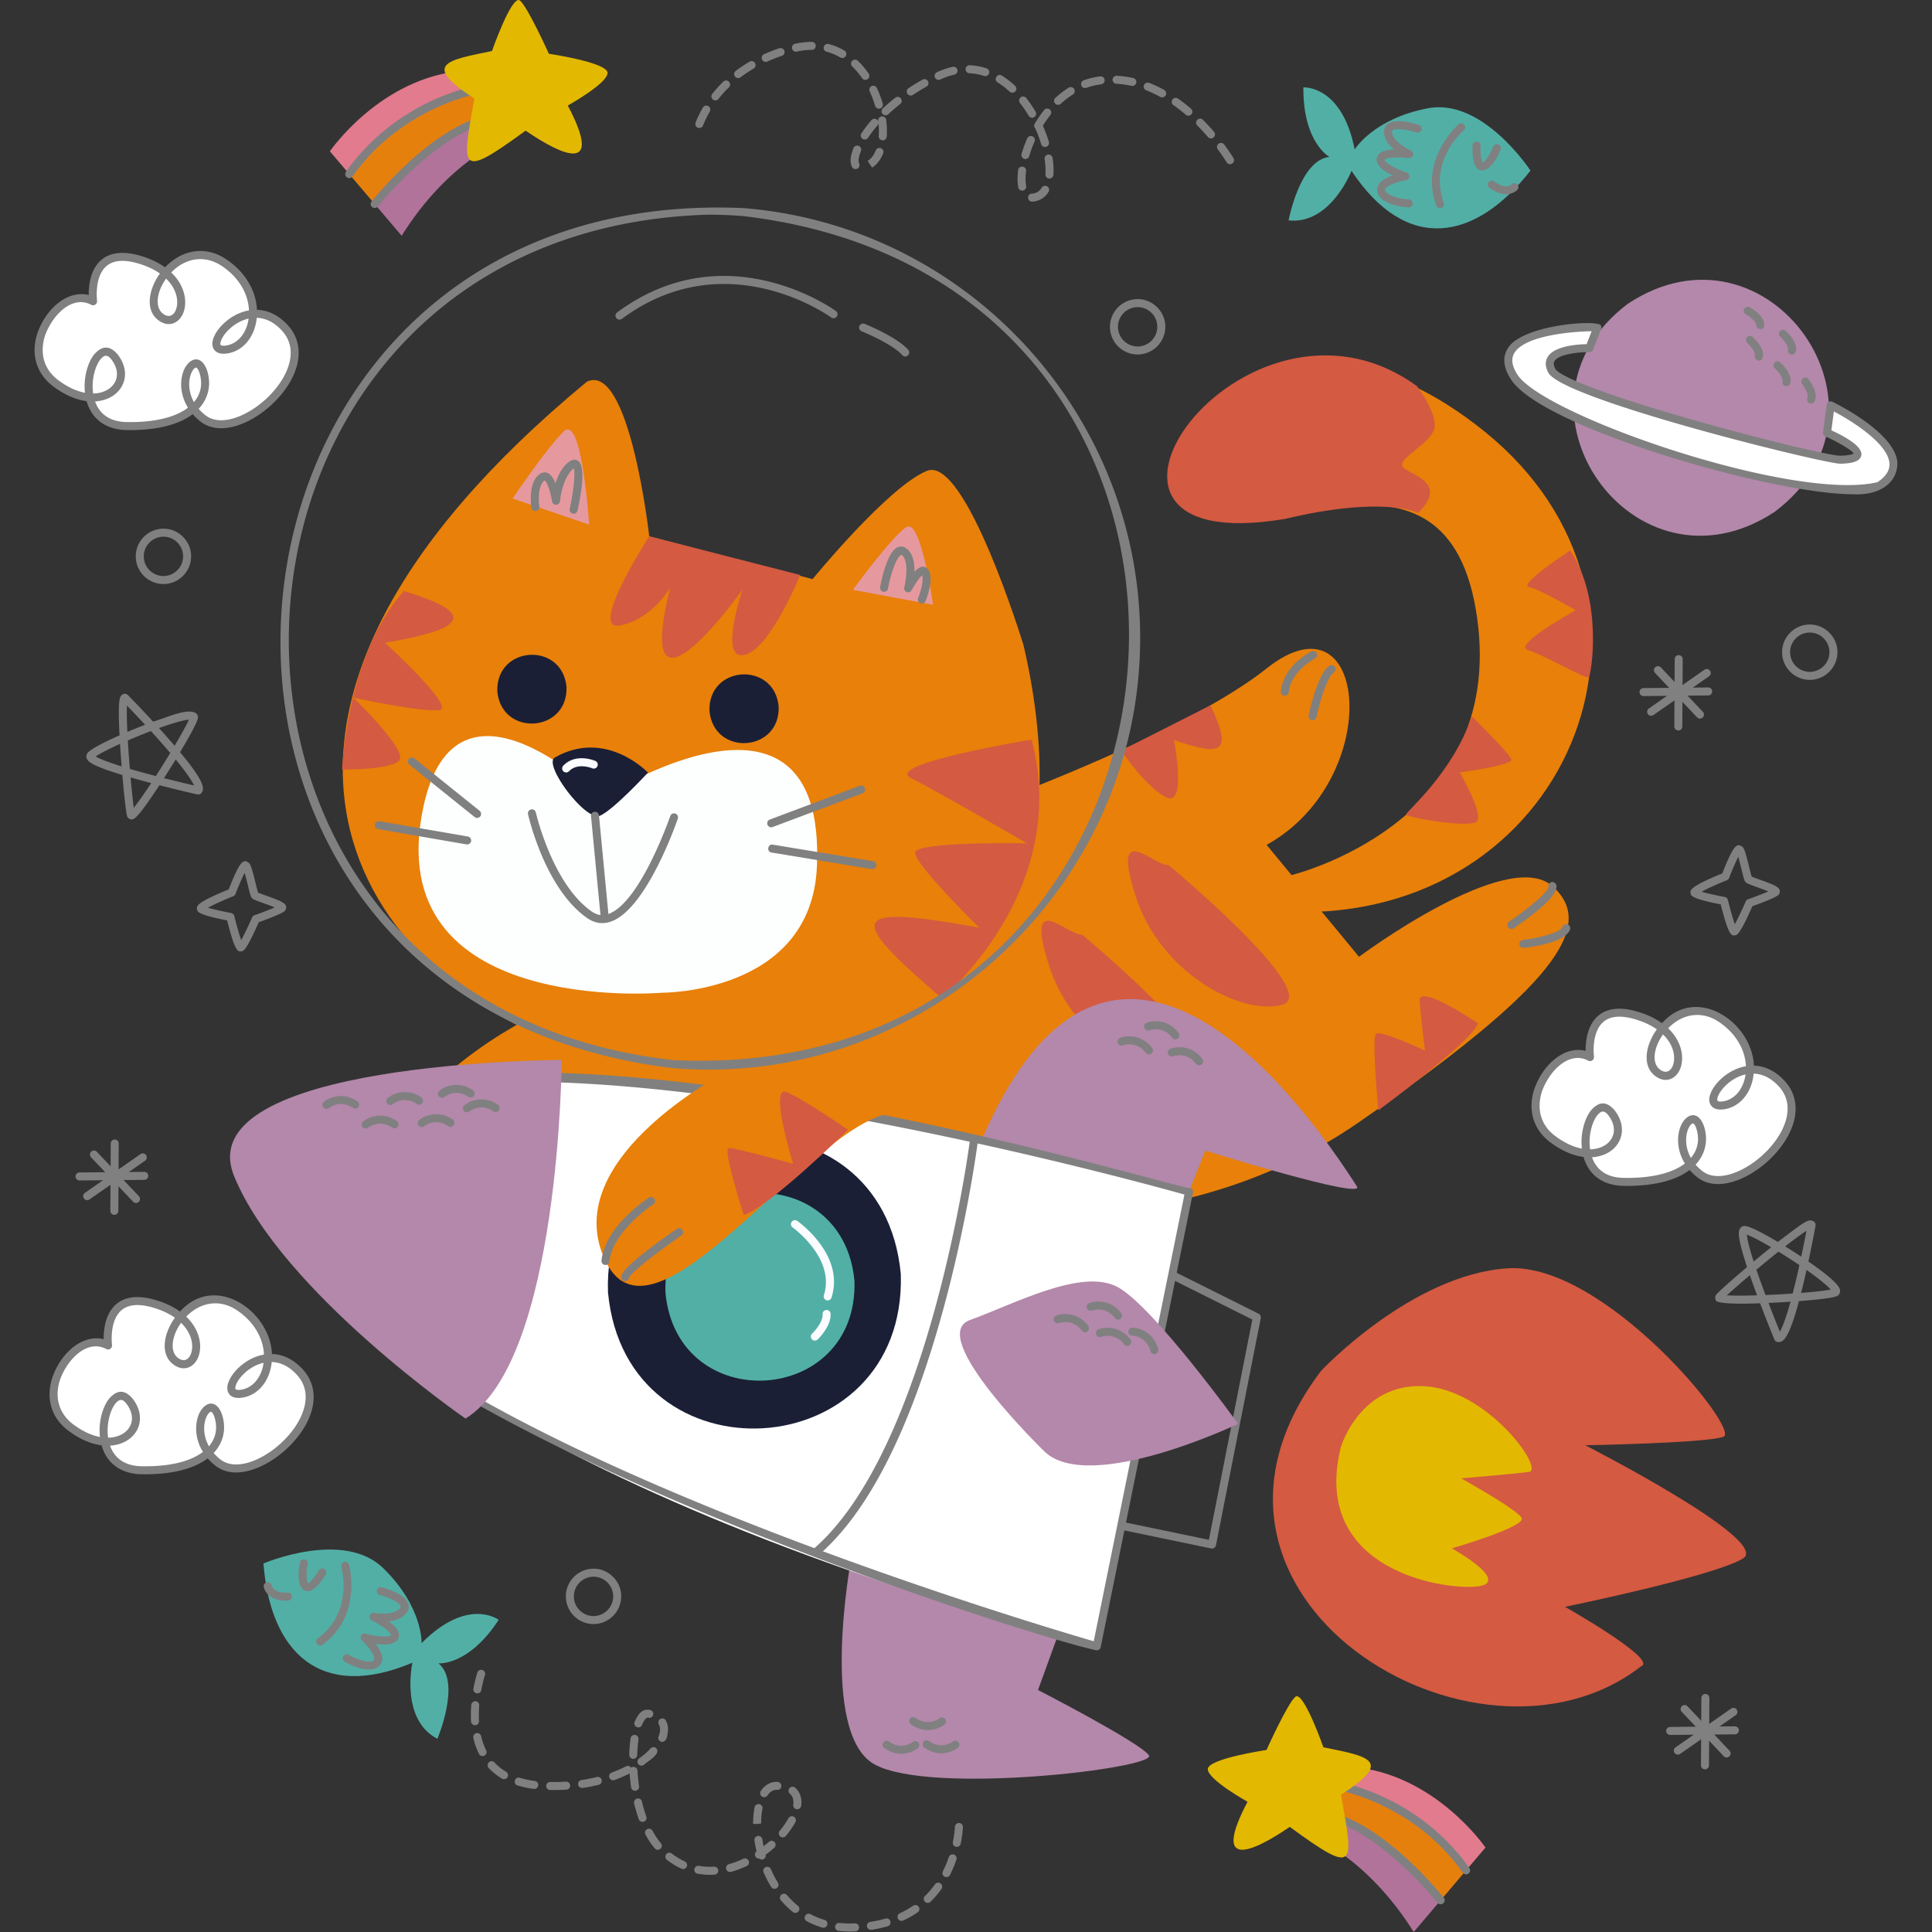<svg xmlns="http://www.w3.org/2000/svg" width="512" height="512"><rect width="100%" height="100%" fill="#333333" stroke="none"/><path d="M34.826 217.158c-.445 0-.959-.367-1.112-.785-.35-.961-.948-7.053-1.29-10.994-8.196-2.487-9.182-3.578-9.476-4.483a1.421 1.421 0 01.226-1.315c.88-1.147 4.968-3.136 8.505-4.707-.499-9.541.099-10.174.499-10.596.364-.383 1.075-.733 1.812.019a328.682 328.682 0 016.598 6.958c3.699-1.14 9.613-3.916 11.565-2.045.275.35.367.798.255 1.262-.358 1.479-2.936 5.941-4.688 8.87 6.306 7.58 6.786 9.827 5.494 10.955a1.071 1.071 0 01-.932.235c-.048-.011-4.62-1.05-10.039-2.44-5.931 9.063-6.751 9.065-7.413 9.066h-.004zm-.217-11.133c.331 3.735.63 6.45.841 8.04.886-1.092 2.367-3.114 4.624-6.537a250.758 250.758 0 01-5.465-1.503zm8.848.188c3.371.858 6.339 1.563 7.968 1.944-.431-.961-1.621-2.941-4.868-6.894a254.17 254.17 0 01-3.1 4.95zm-9.043-2.452c2.019.592 4.328 1.228 6.881 1.896a256.975 256.975 0 003.825-6.111c-1.489-1.753-3.21-3.7-5.129-5.803-2.011.764-4.1 1.613-6.113 2.484.143 2.449.331 5.051.536 7.534zm-9.059-3.293c.704.43 2.47 1.262 6.879 2.634a367.426 367.426 0 01-.427-5.962c-3.502 1.584-5.556 2.715-6.452 3.328zm16.779-7.52a219.705 219.705 0 014.137 4.68c2.114-3.561 3.295-5.792 3.798-6.926-1.449.134-4.307.943-7.935 2.246zm-8.486-5.96c-.06 1.162-.072 3.248.108 6.982a150.753 150.753 0 014.69-1.907 337.89 337.89 0 00-4.798-5.075zM471.337 355.657c-.085 0-.296-.026-.379-.046a1.058 1.058 0 01-.729-.626 412.066 412.066 0 01-3.794-9.611c-2.884.132-12.164.394-11.764-.967-.182-.349-.141-.902.083-1.226.584-.842 5.216-4.843 8.24-7.393-2.678-8.093-2.346-9.566-1.818-10.302a1.42 1.42 0 011.164-.598c1.499.057 5.486 2.253 8.807 4.236 7.796-5.917 8.263-6.287 9.718-5.275.139.166.356.525.259 1.068-.008.041-.752 4.144-1.884 9.401 8.621 5.942 8.465 7.339 8.391 8.018-.06.535-.41.979-.938 1.188-1.412.56-6.546 1.027-9.948 1.284-2.689 9.996-4.147 10.849-5.408 10.849zm-2.665-10.371a432.302 432.302 0 003.003 7.631c.538-.905 1.47-3.019 2.829-7.952-1.93.129-3.904.237-5.832.321zm-11.029-2.02c2.028.143 5.451.093 8.004.012a253.927 253.927 0 01-1.922-5.332c-2.858 2.421-4.906 4.231-6.082 5.32zm7.822-6.784a238.843 238.843 0 002.417 6.716c2.367-.097 4.827-.233 7.198-.397a222.367 222.367 0 001.785-7.538 149.853 149.853 0 00-5.554-3.564 319.121 319.121 0 00-5.846 4.783zm13.284.076a220.357 220.357 0 01-1.439 6.079c4.133-.326 6.637-.649 7.85-.891-.725-.837-2.58-2.502-6.411-5.188zm-15.817-9.377c.054.823.391 2.747 1.812 7.139a339.773 339.773 0 014.626-3.784c-3.313-1.949-5.421-2.975-6.438-3.355zm10.151 3.12c1.437.887 2.878 1.812 4.264 2.733a342.637 342.637 0 001.383-6.856c-.969.616-2.682 1.81-5.647 4.123zM30.3 321.946h-.006a1.06 1.06 0 01-1.054-1.066l.106-17.844a1.06 1.06 0 012.12.012l-.106 17.844a1.061 1.061 0 01-1.06 1.054z" fill="gray"/><path d="M23.106 318.051a1.06 1.06 0 01-.607-1.93l14.736-10.273a1.06 1.06 0 011.213 1.739L23.712 317.86a1.05 1.05 0 01-.606.191z" fill="gray"/><path d="M36.044 318.801a1.06 1.06 0 01-.77-.331l-11.141-11.772a1.062 1.062 0 01.041-1.499 1.062 1.062 0 011.499.041l11.141 11.772a1.062 1.062 0 01-.77 1.789z" fill="gray"/><path d="M21.091 312.835a1.06 1.06 0 01-.01-2.121l17.163-.164a1.061 1.061 0 01.021 2.121l-17.163.164h-.011zM444.768 193.58h-.006a1.06 1.06 0 01-1.054-1.066l.106-17.844a1.06 1.06 0 012.12.012l-.106 17.844a1.06 1.06 0 01-1.06 1.054z" fill="gray"/><path d="M437.574 189.685a1.06 1.06 0 01-.607-1.93l14.736-10.273a1.06 1.06 0 011.213 1.739l-14.736 10.273a1.05 1.05 0 01-.606.191z" fill="gray"/><path d="M450.512 190.434a1.06 1.06 0 01-.77-.331l-11.141-11.772a1.062 1.062 0 01.041-1.499 1.062 1.062 0 011.499.041l11.141 11.772a1.062 1.062 0 01-.77 1.789z" fill="gray"/><path d="M435.559 184.468a1.06 1.06 0 01-.01-2.121l17.163-.164a1.061 1.061 0 01.021 2.121l-17.163.164h-.011zM451.836 468.889h-.006a1.06 1.06 0 01-1.054-1.066l.106-17.844a1.06 1.06 0 012.12.012l-.106 17.844a1.06 1.06 0 01-1.06 1.054z" fill="gray"/><path d="M444.642 464.994a1.06 1.06 0 01-.607-1.929l14.736-10.273a1.06 1.06 0 011.213 1.739l-14.736 10.273c-.183.128-.395.19-.606.19z" fill="gray"/><path d="M457.58 465.744a1.06 1.06 0 01-.77-.331l-11.141-11.772a1.062 1.062 0 01.041-1.499 1.062 1.062 0 011.499.041l11.141 11.772a1.062 1.062 0 01-.77 1.789z" fill="gray"/><path d="M442.627 459.778a1.06 1.06 0 01-.01-2.121l17.163-.164a1.061 1.061 0 01.021 2.121l-17.163.164h-.011z" fill="gray"/><path d="M421.368 280.141s-2.092-15.883 13.196-10.744c15.288 5.139 10.307 19.681 4.478 14.705-5.829-4.976 5.107-21.854 16.806-14.339 11.699 7.515 9.082 22.098.784 23.175-8.298 1.076 5.024-16.98 15.477-5.829 10.454 11.151-12.37 31.481-21.704 24.007-9.334-7.475-2.029-19.539.21-12.186s-3.799 14.563-20.354 14.278c-16.555-.285-9.019-25.754-3.233-18.341s-3.82 15.781-15.498 7.047c-11.678-8.734 1.644-26.79 9.838-21.773z" fill="#fff"/><path d="M431.201 314.276l-.959-.008c-5.425-.094-9.246-2.874-10.592-7.664-2.854-.361-5.864-1.679-8.755-3.841-4.576-3.422-6.125-8.617-4.251-14.251 2.28-6.417 7.922-11.426 13.566-10.031-.021-2.211.321-5.972 2.564-8.529 2.504-2.856 6.627-3.409 12.129-1.56 2.123.713 3.98 1.639 5.539 2.758 9.312-10.36 23.928-.099 24.357 11.253 2.967.084 5.686 1.423 8.086 3.982 3.253 3.472 3.854 8.136 1.688 13.134-3.293 7.601-12.284 14.269-19.242 14.269-2.178.001-4.059-.62-5.587-1.844a14.938 14.938 0 01-1.971-1.889c-3.656 2.766-9.351 4.221-16.572 4.221zm-9.302-7.59c.944 2.676 3.189 5.373 8.38 5.462l.922.008c8.325 0 12.872-1.953 15.311-3.808-2.33-3.771-2.152-7.892-.855-10.446 1.59-2.976 4.544-3.561 5.972.72 1.12 3.682.29 7.282-2.278 10.021a12.878 12.878 0 001.717 1.647c1.143.914 2.576 1.379 4.262 1.378 6.107 0 14.351-6.192 17.295-12.991 1.28-2.953 2.096-7.231-1.29-10.842-1.992-2.127-4.208-3.24-6.589-3.311-.499 5.078-3.676 8.909-7.977 9.467a6.457 6.457 0 01-.81.055c-2.125 0-2.934-1.298-2.984-2.513-.12-2.991 4.191-8.02 9.708-8.975-.201-4.621-2.92-9.018-7.409-11.901-4.411-2.836-9.476-1.995-13.193 1.847 3.611 3.439 4.282 7.667 3.276 10.49-.704 1.968-2.21 3.191-3.93 3.191h-.002c-1.031 0-2.094-.441-3.071-1.276-3.218-2.747-2.176-8.11.729-12.122-1.363-.957-2.992-1.757-4.856-2.383-4.622-1.556-7.929-1.253-9.861.948-2.653 3.024-1.955 8.596-1.947 8.652.052.406-.133.806-.474 1.028a1.056 1.056 0 01-1.131.014c-4.882-2.532-10.093 2.489-12.16 8.135-.741 2.229-1.882 7.85 3.512 11.884 2.357 1.763 4.769 2.897 7.055 3.327-.47-4.114.789-8.123 2.448-10.182 1.967-2.196 3.96-2.585 6.196.005 2.054 2.634 2.522 5.605 1.28 8.149-1.226 2.511-3.965 4.13-7.246 4.322zm26.745-8.985c-.195 0-.665.316-1.095 1.162-.948 1.868-1.104 5.038.553 7.999 1.822-2.139 2.359-4.804 1.499-7.624-.34-1.12-.769-1.537-.957-1.537zm-23.852-3.126c-.447 0-.969.343-1.47.965-1.414 1.754-2.45 5.504-1.934 9.044 2.686-.043 4.92-1.242 5.852-3.151.872-1.788.491-3.944-1.048-5.914-.335-.431-.851-.944-1.4-.944zm37.796-9.839c-4.446.988-7.558 5.07-7.492 6.71.008.202.019.478.864.478.164 0 .344-.012.536-.037 3.183-.413 5.568-3.28 6.092-7.151zm-21.869-10.6c-2.506 3.492-2.986 7.454-.99 9.159 1.508 1.284 2.976.819 3.63-1.016.764-2.135.197-5.382-2.64-8.143z" fill="gray"/><path d="M28.635 356.564s-2.092-15.883 13.196-10.744 10.307 19.681 4.478 14.705c-5.829-4.976 5.107-21.854 16.806-14.339 11.699 7.515 9.082 22.098.784 23.175-8.298 1.076 5.024-16.98 15.477-5.829s-12.37 31.481-21.704 24.007c-9.334-7.475-2.029-19.539.21-12.186 2.239 7.353-3.799 14.563-20.354 14.278-16.555-.285-9.019-25.754-3.233-18.341 5.787 7.414-3.82 15.781-15.498 7.047-11.677-8.734 1.645-26.79 9.838-21.773z" fill="#fff"/><path d="M38.473 390.699l-.963-.008c-5.425-.093-9.246-2.873-10.59-7.664-2.856-.36-5.867-1.678-8.757-3.84-4.576-3.422-6.125-8.617-4.251-14.251 2.28-6.417 7.923-11.429 13.566-10.031-.021-2.211.321-5.973 2.562-8.529 2.508-2.858 6.633-3.41 12.131-1.56 2.12.713 3.98 1.639 5.539 2.758 9.312-10.36 23.928-.099 24.357 11.253 2.967.084 5.686 1.423 8.086 3.982 3.253 3.471 3.854 8.135 1.688 13.133-3.293 7.602-12.284 14.27-19.242 14.27-2.178.001-4.059-.62-5.587-1.844a15.122 15.122 0 01-1.971-1.888c-3.657 2.763-9.349 4.219-16.568 4.219zm-9.306-7.59c.946 2.676 3.189 5.372 8.38 5.461l.926.008c8.322 0 12.868-1.952 15.307-3.806-2.33-3.772-2.152-7.893-.855-10.447 1.59-2.976 4.545-3.561 5.972.72 1.122 3.683.29 7.283-2.278 10.022a12.994 12.994 0 001.717 1.646c1.143.914 2.576 1.379 4.262 1.378 6.107 0 14.351-6.193 17.297-12.992 1.278-2.953 2.094-7.23-1.292-10.841-1.992-2.127-4.208-3.24-6.589-3.311-.499 5.078-3.676 8.909-7.977 9.467-2.806.364-3.738-1.103-3.792-2.459-.122-2.991 4.189-8.019 9.706-8.974-.201-4.622-2.92-9.018-7.409-11.901-4.411-2.837-9.474-1.996-13.193 1.847 3.611 3.438 4.282 7.666 3.276 10.489-.704 1.968-2.21 3.191-3.93 3.192h-.002c-1.031 0-2.094-.441-3.071-1.276-3.218-2.747-2.176-8.11.729-12.122-1.363-.957-2.992-1.757-4.856-2.383-4.618-1.554-7.933-1.252-9.861.947-2.653 3.025-1.955 8.596-1.947 8.652.052.406-.133.806-.474 1.028a1.056 1.056 0 01-1.131.014c-4.882-2.532-10.093 2.489-12.16 8.136-1.566 4.712-.288 9.044 3.512 11.884 2.357 1.763 4.769 2.897 7.057 3.326-.47-4.114.789-8.122 2.448-10.182 1.967-2.196 3.959-2.584 6.194.006 2.054 2.634 2.522 5.604 1.28 8.149-1.226 2.51-3.966 4.13-7.246 4.322zm26.744-8.985c-.195 0-.665.315-1.095 1.161-.948 1.869-1.104 5.039.553 8.002 1.824-2.139 2.359-4.804 1.499-7.625-.342-1.121-.769-1.538-.957-1.538zm-23.851-3.126c-.445 0-.969.342-1.47.964-1.412 1.755-2.45 5.504-1.934 9.044 2.686-.042 4.92-1.241 5.852-3.15.872-1.788.491-3.944-1.048-5.914-.336-.43-.852-.944-1.4-.944zm37.796-9.839c-4.446.987-7.558 5.069-7.492 6.71-.126.441.792.558 1.4.44 3.182-.412 5.568-3.279 6.092-7.15zm-21.87-10.599c-2.506 3.492-2.986 7.454-.99 9.159 1.514 1.29 2.98.813 3.63-1.017.765-2.136.197-5.383-2.64-8.142z" fill="gray"/><path d="M24.668 79.842s-2.092-15.883 13.196-10.744 10.307 19.681 4.478 14.705c-5.829-4.976 5.107-21.854 16.806-14.339 11.699 7.515 9.082 22.098.784 23.175-8.298 1.076 5.024-16.98 15.477-5.829s-12.37 31.481-21.704 24.007c-9.334-7.475-2.029-19.539.21-12.186 2.239 7.353-3.799 14.563-20.354 14.278s-9.019-25.754-3.233-18.341c5.787 7.414-3.82 15.781-15.498 7.047s1.644-26.79 9.838-21.773z" fill="#fff"/><path d="M34.501 113.977l-.959-.008c-5.425-.093-9.246-2.874-10.592-7.664-2.854-.361-5.864-1.679-8.755-3.841-4.576-3.422-6.125-8.617-4.251-14.251 2.28-6.417 7.922-11.426 13.566-10.031-.021-2.211.321-5.972 2.564-8.529 2.504-2.855 6.627-3.41 12.129-1.56 2.12.713 3.98 1.639 5.539 2.759 4.418-4.679 10.677-5.776 15.98-2.28 5.055 3.248 8.126 8.243 8.376 13.532 2.967.084 5.686 1.423 8.086 3.982 3.253 3.472 3.854 8.136 1.688 13.134-3.293 7.601-12.284 14.269-19.242 14.269-2.178.001-4.059-.62-5.587-1.844a14.938 14.938 0 01-1.971-1.889c-3.655 2.765-9.35 4.221-16.571 4.221zm-9.302-7.591c.944 2.676 3.189 5.373 8.38 5.462l.922.008c8.325 0 12.872-1.953 15.311-3.808-2.33-3.771-2.152-7.892-.855-10.446 1.59-2.976 4.544-3.561 5.972.72 1.12 3.682.29 7.282-2.278 10.021a12.878 12.878 0 001.717 1.647c1.143.914 2.576 1.379 4.262 1.378 6.107 0 14.351-6.192 17.295-12.991 1.28-2.953 2.096-7.231-1.29-10.842-1.992-2.127-4.208-3.24-6.589-3.311-.499 5.078-3.676 8.909-7.977 9.467a6.457 6.457 0 01-.81.055c-2.125 0-2.934-1.298-2.984-2.513-.12-2.991 4.191-8.02 9.708-8.975-.201-4.622-2.92-9.018-7.409-11.901-4.413-2.837-9.476-1.996-13.193 1.848 3.611 3.438 4.282 7.666 3.276 10.489-.704 1.968-2.21 3.191-3.93 3.192h-.002c-1.031 0-2.094-.441-3.071-1.276-3.216-2.747-2.176-8.11.729-12.122-1.363-.958-2.992-1.758-4.856-2.385-4.622-1.554-7.929-1.252-9.861.948-2.653 3.024-1.955 8.596-1.947 8.652.052.406-.133.806-.474 1.028a1.056 1.056 0 01-1.131.014c-4.882-2.532-10.093 2.489-12.16 8.135-.741 2.229-1.882 7.85 3.512 11.884 2.357 1.763 4.769 2.897 7.055 3.327-.47-4.114.789-8.122 2.448-10.182 1.967-2.196 3.96-2.585 6.196.005 2.054 2.634 2.522 5.605 1.28 8.149-1.226 2.512-3.966 4.132-7.246 4.323zm26.744-8.985c-.195 0-.665.316-1.095 1.162-.948 1.868-1.104 5.038.553 7.999 1.822-2.139 2.359-4.804 1.499-7.624-.34-1.12-.768-1.537-.957-1.537zm-23.851-3.126c-.447 0-.969.343-1.47.965-1.414 1.754-2.45 5.504-1.934 9.044 2.686-.043 4.92-1.242 5.852-3.151.872-1.788.491-3.944-1.048-5.914-.336-.43-.851-.944-1.4-.944zm37.796-9.839c-4.446.988-7.558 5.07-7.492 6.71.008.202.019.478.864.478.164 0 .344-.012.536-.037 3.183-.413 5.568-3.28 6.092-7.151zm-21.869-10.6c-2.506 3.493-2.986 7.455-.988 9.16 1.51 1.291 2.976.815 3.628-1.017.764-2.135.196-5.382-2.64-8.143zM43.311 154.773h-.031c-4.042-.017-7.316-3.319-7.3-7.364.017-4.026 3.305-7.3 7.331-7.3 3.976-.067 7.422 3.403 7.333 7.362-.019 4.026-3.309 7.302-7.333 7.302zm.023-12.543c-2.885 0-5.22 2.328-5.233 5.187a5.217 5.217 0 005.187 5.235l.023 1.06v-1.06a5.225 5.225 0 005.212-5.189 5.166 5.166 0 00-1.512-3.69 5.169 5.169 0 00-3.677-1.543zM479.604 180.173h-.031c-4.042-.017-7.316-3.319-7.3-7.364.017-4.026 3.305-7.3 7.331-7.3 3.976-.067 7.422 3.403 7.333 7.362-.019 4.026-3.31 7.302-7.333 7.302zm.023-12.543c-2.885 0-5.22 2.328-5.233 5.187a5.217 5.217 0 005.187 5.235l.023 1.06v-1.06a5.225 5.225 0 005.212-5.189 5.166 5.166 0 00-1.512-3.69 5.169 5.169 0 00-3.677-1.543z" fill="gray"/><g><path d="M301.483 93.94h-.031c-4.042-.017-7.316-3.319-7.3-7.364.017-4.026 3.305-7.3 7.331-7.3 3.976-.067 7.422 3.403 7.333 7.362-.019 4.026-3.309 7.302-7.333 7.302zm.023-12.543c-2.885 0-5.22 2.328-5.233 5.187a5.217 5.217 0 005.187 5.235l.023 1.06v-1.06a5.225 5.225 0 005.212-5.189 5.166 5.166 0 00-1.512-3.69 5.167 5.167 0 00-3.677-1.543z" fill="gray"/></g><g><path d="M157.29 430.39h-.031c-4.042-.017-7.316-3.319-7.3-7.364.017-4.026 3.305-7.299 7.331-7.299 3.976-.067 7.422 3.403 7.333 7.362-.019 4.025-3.309 7.301-7.333 7.301zm.023-12.543c-2.885 0-5.22 2.328-5.233 5.187a5.217 5.217 0 005.187 5.235l.023 1.06v-1.06a5.225 5.225 0 005.212-5.189 5.166 5.166 0 00-1.512-3.69 5.167 5.167 0 00-3.677-1.543z" fill="gray"/></g><g><path d="M459.604 247.898c-.783 0-1.524 0-3.591-8.227-6.972-1.343-7.583-2.162-7.788-2.437-.199-.264-.284-.75-.193-1.066.126-.446.418-1.482 8.385-4.693 3.1-7.824 3.902-8.17 5.473-6.949.511.686.975 2.473 1.679 5.331.22.895.485 1.974.638 2.45.418.186 1.34.517 2.104.79 4.098 1.469 5.156 1.969 5.349 2.948.07.367-.116.902-.393 1.151-.832.747-4.792 2.216-6.869 2.955-3.373 7.675-4.094 7.713-4.732 7.747h-.062zm-8.682-11.576c1.394.402 3.934.978 6.152 1.392.408.077.735.385.835.789.567 2.295 1.307 4.911 1.841 6.404.772-1.391 1.942-3.851 2.891-6.025.118-.27.342-.479.619-.577 1.895-.666 4.034-1.485 5.365-2.068-.934-.393-2.205-.849-3.03-1.144-2.336-.837-2.777-1.019-3.077-1.422-.263-.354-.427-.943-1.008-3.308a85.042 85.042 0 00-.853-3.276c-.694 1.326-1.665 3.579-2.421 5.575a1.067 1.067 0 01-.598.609c-2.461.981-5.252 2.233-6.716 3.051z" fill="gray"/></g><g><path d="M63.784 252.139c-.785 0-1.528 0-3.595-8.227-6.972-1.341-7.563-2.134-7.788-2.438-.197-.264-.282-.749-.191-1.064.124-.447.416-1.483 8.385-4.694 3.1-7.824 3.903-8.17 5.473-6.949.511.686.975 2.473 1.679 5.331.22.895.485 1.974.638 2.45.418.187 1.34.518 2.104.791 4.098 1.469 5.154 1.968 5.347 2.947.07.367-.116.902-.393 1.151-.832.747-4.792 2.216-6.869 2.955-3.373 7.675-4.094 7.713-4.73 7.747h-.06zm-8.685-11.576c1.394.402 3.934.978 6.15 1.392.408.077.735.385.835.789.567 2.295 1.307 4.911 1.841 6.404.772-1.391 1.942-3.851 2.891-6.025.118-.27.342-.479.619-.577 1.895-.666 4.034-1.485 5.365-2.068-.934-.392-2.203-.848-3.025-1.143-2.34-.839-2.781-1.02-3.081-1.425-.261-.352-.425-.941-1.006-3.306a85.042 85.042 0 00-.853-3.276c-.694 1.325-1.665 3.579-2.421 5.575a1.067 1.067 0 01-.598.609c-2.461.981-5.253 2.232-6.717 3.051z" fill="gray"/></g><g><path d="M111.723 435.451s.418-9.548-10.167-19.872-31.734-1.243-31.734-1.243c1.822 23.663 15.147 36.536 39.467 26.306 0 0-3.307 15.014 6.623 20.158 0 0 6.398-15.025.287-20.003 0 0 7.913.788 15.957-11.516 0 .001-8.116-6.242-20.433 6.17z" fill="#52afa6"/><path d="M84.861 436.083a1.06 1.06 0 01-.629-1.914c9.459-6.968 6.353-18.443 6.214-18.928a1.064 1.064 0 01.731-1.309 1.063 1.063 0 011.309.728c.039.133 3.663 13.364-6.995 21.215a1.055 1.055 0 01-.63.208zM81.549 421.697c-.501 0-.965-.192-1.332-.552-1.75-1.729-.919-6.174-.735-7.048a1.06 1.06 0 112.075.437c-.416 1.982-.453 4.505.151 5.101.348-.129 1.783-1.783 2.775-3.459a1.06 1.06 0 011.827 1.08c-.578.976-2.609 4.179-4.504 4.424a1.87 1.87 0 01-.257.017zM75.753 424.193c-4.127 0-5.633-2.37-5.85-3.684a1.061 1.061 0 012.09-.365c.048.23.596 2.094 4.264 1.914.648-.062 1.085.417 1.116 1a1.058 1.058 0 01-1 1.116 10.23 10.23 0 01-.62.019zM97.772 442.445c-2.725 0-5.925-1.786-6.399-2.059a1.058 1.058 0 01-.387-1.447 1.056 1.056 0 011.447-.389c2.013 1.159 5.494 2.422 6.571 1.433.104-.095.172-.205.174-.432 0-1.239-1.928-3.566-3.295-4.823a1.062 1.062 0 01-.211-1.294 1.063 1.063 0 011.209-.508c3.342.92 6.428.96 6.749.377.008-.668-2.475-2.561-5.115-3.867a1.06 1.06 0 01.653-1.995c1.485.256 5.614.518 6.896-1.353.155-.227.135-.34.095-.445-.406-1.103-3.558-2.424-5.562-2.971a1.06 1.06 0 01.557-2.045c1.006.273 6.067 1.763 6.995 4.283.294.803.18 1.625-.333 2.375-1.079 1.576-3.007 2.189-4.808 2.386 1.199.88 2.307 1.929 2.628 2.964.186.599.135 1.187-.151 1.7-.895 1.607-3.593 1.639-5.912 1.316.903 1.192 1.727 2.629 1.727 3.902-.002.789-.298 1.479-.861 1.994-.718.654-1.661.898-2.667.898z" fill="gray"/></g><g><path d="M359.009 39.606s4.936-8.184 19.466-10.924 27.119 16.528 27.119 16.528c-14.613 18.7-32.836 22.048-47.43.068 0 0-5.555 14.335-16.672 13.124 0 0 2.987-16.055 10.831-16.819 0 0-7.027-3.723-6.917-18.423-.001-.001 10.213-.708 13.603 16.446z" fill="#52afa6"/><path d="M381.619 55.177a1.06 1.06 0 01-.996-.698c-4.531-12.44 5.811-21.452 5.916-21.542a1.063 1.063 0 011.493.118 1.062 1.062 0 01-.116 1.494c-.383.328-9.323 8.166-5.301 19.205a1.058 1.058 0 01-.996 1.423zM392.784 45.163c-.453 0-.882-.16-1.238-.47-1.441-1.252-1.361-5.044-1.3-6.177.029-.584.468-1.042 1.114-1.002.584.03 1.033.528 1.002 1.113-.099 1.947.18 4.117.576 4.466.656-.21 2.021-2.334 2.771-4.214a1.06 1.06 0 011.971.784c-.331.83-2.1 4.993-4.514 5.464a2.074 2.074 0 01-.382.036zM399.094 51.468c-1.218 0-2.713-.432-4.4-1.69a1.06 1.06 0 011.268-1.7c2.984 2.227 4.454.923 4.614.766a1.073 1.073 0 011.491-.013c.414.403.437 1.053.046 1.474-.52.554-1.574 1.163-3.019 1.163zM373.294 54.98l-.066-.002c-.748-.047-7.328-.559-8.192-4.049-.184-.74-.05-1.48.387-2.137.704-1.061 2.187-1.803 3.597-2.295-2.11-1.017-4.34-2.536-4.195-4.368.046-.585.327-1.104.814-1.499.843-.684 2.344-.945 3.831-1.015-1.394-1.161-2.659-2.739-2.684-4.648-.012-.909.346-1.657 1.035-2.162 2.166-1.582 7.21-.028 8.196.301.557.185.857.785.673 1.34a1.067 1.067 0 01-1.34.673c-1.971-.652-5.328-1.297-6.277-.603-.091.066-.172.148-.168.422.029 2.27 3.616 4.337 4.993 4.943a1.06 1.06 0 01-.557 2.023c-3.208-.406-6.08-.11-6.413.416-.05.716 2.839 2.411 5.84 3.395a1.06 1.06 0 01-.163 2.054c-1.839.292-4.734 1.166-5.415 2.195-.126.188-.128.318-.095.455.352 1.42 3.947 2.297 6.266 2.442a1.06 1.06 0 01-.067 2.119z" fill="gray"/></g><g><path d="M470.329 135.625c-37.228 24.604-74.563-28.282-38.929-55.126 37.227-24.603 74.562 28.283 38.929 55.126z" fill="#b388aa"/><path d="M485.136 107.429s26.067 12.509 12.977 21.247c-9.986 6.666-87.469-14.764-96.684-28.531-9.215-13.767 21.923-13.455 21.923-13.455l-2.148 5.572s-13.331-.216-9.947 6.011c-2.772 4.249 111.481 37.257 72.925 16.419l.954-7.263z" fill="#fff"/><path d="M491.151 130.989c-21.507.002-82.117-17.579-90.601-30.254-2.021-3.018-2.423-5.714-1.195-8.014 2.976-6.287 22.216-8.056 24.785-6.632.199.289.325.655.201.982l-2.147 5.571c-.16.418-.568.688-1.013.679-3.837 0-8.25.744-9.221 2.378-.116.194-.466.784.23 2.066.975 1.795 11.147 6.31 36.767 13.594 18.343 5.215 36.164 9.415 38.688 9.415 3.065-.082 3.562-.585 3.582-.607-.244-.646-3.711-2.846-7.473-4.506a1.062 1.062 0 01-.623-1.108l.953-7.262a1.064 1.064 0 011.512-.818c.679.326 16.67 8.088 17.239 16.161.024 5.584-5.073 8.698-11.684 8.355zM421.8 87.769c-7.258.17-18.231 1.562-20.575 5.951-.843 1.577-.487 3.485 1.085 5.834 7.92 10.959 73.038 33.395 95.215 28.238 2.28-1.522 3.326-3.16 3.195-5.009-.367-5.181-9.78-11.144-14.727-13.737l-.656 5c4.024 1.838 8.366 4.382 7.919 6.647-.356 1.816-2.99 2.131-5.521 2.199-4.347 0-73.54-16.997-77.408-24.115-1.052-1.935-.683-3.332-.188-4.162 1.737-2.923 7.776-3.36 10.337-3.41l1.324-3.436z" fill="gray"/><path d="M472.507 88.47s2.826 2.566 2.359 4.417" fill="#fff"/><path d="M474.866 93.947a1.059 1.059 0 01-1.027-1.32c.201-.8-1.058-2.473-2.046-3.373-1.029-.91.426-2.506 1.427-1.569.551.5 3.268 3.112 2.673 5.462-.12.48-.553.8-1.027.8z" fill="gray"/><path d="M471.066 96.837s2.826 2.566 2.359 4.417" fill="#fff"/><path d="M473.425 102.314a1.059 1.059 0 01-1.027-1.32c.201-.8-1.058-2.473-2.046-3.373a1.06 1.06 0 011.427-1.568c.551.5 3.268 3.112 2.673 5.462a1.06 1.06 0 01-1.027.799z" fill="gray"/><g><path d="M478.414 101.112s2.335 3.019 1.553 4.76" fill="#fff"/><path d="M479.966 106.933a1.06 1.06 0 01-.967-1.495c.338-.752-.611-2.619-1.425-3.677a1.061 1.061 0 011.678-1.298c.456.589 2.675 3.635 1.681 5.844a1.06 1.06 0 01-.967.626z" fill="gray"/></g><g><path d="M463.763 90.083s2.826 2.566 2.359 4.417" fill="#fff"/><path d="M466.121 95.56a1.06 1.06 0 01-1.027-1.32c.201-.799-1.058-2.473-2.046-3.373a1.06 1.06 0 011.427-1.568c.551.5 3.268 3.113 2.673 5.462a1.06 1.06 0 01-1.027.799z" fill="gray"/></g><g><path d="M463.213 82.387s3.331 1.864 3.292 3.772" fill="#fff"/><path d="M466.504 87.22h-.023a1.06 1.06 0 01-1.037-1.082c.017-.83-1.584-2.174-2.748-2.827a1.06 1.06 0 111.035-1.849c.648.362 3.883 2.298 3.833 4.719a1.06 1.06 0 01-1.06 1.039z" fill="gray"/></g></g><g><path d="M235.056 223.01s73.568-24.352 100.573-45.841c27.005-21.489 31.539 29.22.041 46.736l24.484 29.654s39.27-29.325 51.252-18.731.237 26.896-51.385 62.645-127.012 30.471-156.077-4.567 31.112-69.896 31.112-69.896z" fill="#e8800a"/><path d="M320.776 186.927c6.478 13.58 2.018 13.102-9.653 9.206 0 0 3.411 17.762-1.964 15.194s-12.048-12.413-12.048-12.413l23.665-11.987zM286.736 247.673s40.933 34.006 30.102 36.991-32.404-8.443-38.881-28.915 4.736-7.828 8.779-8.076z" fill="#d45a41"/><path d="M259.799 302.927c30.222-71.522 74.698-27.704 99.854 11.566 1.628 3.44-40.245-9.565-40.245-9.565l-4.288 10.886-55.321-12.887zM225.517 413.384s-8.512 45.846 6.162 54.15c14.674 8.304 75.13 1.046 72.796-2.351-2.333-3.397-29.391-17.313-29.391-17.313l6.057-16.66-55.624-17.826z" fill="#b388aa"/><path d="M321.201 410.382c-.072 0-.145-.007-.215-.022l-31.561-6.557a1.06 1.06 0 01-.818-1.279l15.676-67.531c.075-.316.288-.581.582-.72.292-.139.634-.135.926.011l27.763 13.873c.427.213.659.685.565 1.153l-11.878 60.215a1.053 1.053 0 01-.454.678 1.042 1.042 0 01-.586.179zm-30.283-8.434l29.451 6.118 11.514-58.372-25.837-12.911-15.128 65.165z" fill="gray"/><path d="M309.682 229.266s40.933 34.006 30.102 36.991-32.404-8.443-38.881-28.915c-6.477-20.472 4.736-7.827 8.779-8.076z" fill="#d45a41"/><path d="M140.259 269.804s-47.94 23.661-34.542 51.518 65.54-33.134 86.933-30.731-9.092-33.54-52.391-20.787z" fill="#e8800a"/><path d="M271.258 171.037s-15.349-50.393-25.596-46.263c-10.247 4.13-30.321 28.7-30.321 28.7l-43.284-11.34s-5.183-46.351-16.521-40.987c-210.278 173.645 163.472 275.527 115.722 69.89z" fill="#e8800a"/><path d="M156.115 139.03s-1.822-29.64-6.767-24.669-13.493 17.748-13.493 17.748l20.26 6.921zM247.26 160.262s-3.173-23.14-7.098-20.565c-3.925 2.575-14.146 16.621-14.146 16.621l21.244 3.944z" fill="#e5999e"/><path d="M172.057 142.134s-16.382 25.302-7.736 23.603c8.646-1.698 13.293-10.093 13.293-10.093-9.328 37.74 14.139 7.74 19.166.561 0 0-6.415 18.953.488 17.362 6.903-1.591 14.768-21.197 14.768-21.197l-39.979-10.236zM273.375 195.992s-39.27 6.498-32.046 10.138c7.224 3.639 30.819 17.356 30.819 17.356s-29.202-.538-29.604 2.404 16.978 19.958 16.978 19.958c-35.365-6.417-34.918-2.805-9.935 18.695.001 0 34.426-28.369 23.788-68.551zM107.027 156.633c26.349 7.867 6.709 11.587-4.99 13.724 0 0 18.543 16.945 14.511 17.776-4.033.831-22.952-3.256-22.952-3.256s14.877 14.253 12.114 16.756-15.053 2.282-15.053 2.282 1.106-30.238 16.37-47.282z" fill="#d45a41"/><path d="M290.66 436.289l24.46-120.475c-328.397-89.84-304.754 45.801-24.46 120.475z" fill="#fff"/><path d="M290.659 437.349c-.097 0-.195-.013-.29-.04-23.895-5.213-237.854-74.548-216.701-126.611 22.858-63.131 245.634 6.885 241.743 4.097.532.152.857.688.748 1.23L291.699 436.5c-.06.289-.236.54-.489.695a1.069 1.069 0 01-.551.154zm-152.196-150.67c-37.419 0-58.529 8.26-62.741 24.549-14.477 55.97 196.874 118.707 214.127 123.723l24.036-118.385c-10.652-2.985-108.503-29.887-175.422-29.887z" fill="gray"/><path d="M150.132 182.072c.371 12.146-17.225 13.225-18.343 1.128-.371-12.146 17.225-13.225 18.343-1.128zM206.358 187.262c.371 12.146-17.225 13.225-18.343 1.128-.371-12.146 17.225-13.225 18.343-1.128z" fill="#1a1f36"/><path d="M148.856 280.891s-.411 79.694-25.492 95.045c0 0-48.807-33.646-61.309-64.214s86.801-30.831 86.801-30.831z" fill="#b388aa"/><path d="M350.15 363.231s24.007-25.554 49.489-27.12 61.789 42.94 57.098 44.644c-4.691 1.705-36.63 2.252-36.63 2.252s49.513 25.282 41.811 30.005c-7.703 4.723-47.171 12.815-47.171 12.815s24.843 14.052 20.152 15.757c-43.443 33.825-130.207-18.574-84.749-78.353z" fill="#d45a41"/><path d="M238.723 337.65c-4.738-51.193-79.18-46.603-77.604 4.772 4.738 51.192 79.18 46.603 77.604-4.772z" fill="#1a1f36"/><path d="M226.442 339.468c-3.058-33.042-51.107-30.08-50.09 3.08 3.058 33.042 51.107 30.08 50.09-3.08z" fill="#52afa6"/><path d="M276.867 384.733s-31.626-30.631-19.85-34.896c11.777-4.265 29.599-13.859 39.117-8.779 9.518 5.08 31.973 36.275 31.973 36.275s-39.214 18.699-51.24 7.4z" fill="#b388aa"/><path d="M194.995 282.657s-47.94 23.661-34.542 51.518 57.448-41.773 78.841-39.37c21.392 2.402-1-24.901-44.299-12.148zM341.835 232.024s57.243-13.434 49.627-68.202-60.432-15.058-75.404-28.864c-17.045-15.718 22.432-65.187 77.588-20.423s23.84 127.002-48.381 127.193l-3.43-9.704z" fill="#e8800a"/><path d="M187.942 283.459c-3.158 0-6.364-.133-9.528-.393C27.845 265.155 46.302 48.245 197.217 55.162c62.834 5.184 109.735 60.52 104.55 123.353-4.854 58.847-54.851 104.944-113.825 104.944zM187.69 56.89c-142.245 4.228-150.852 208.488-9.101 224.061 148.207 6.775 166.143-206.167 18.455-223.675a114.36 114.36 0 00-9.354-.386z" fill="gray"/><path d="M164.174 84.705a1.06 1.06 0 01-.631-1.913c28.939-21.42 57.696-.58 57.986-.368.47.348.569 1.012.22 1.482a1.06 1.06 0 01-1.483.222c-.275-.203-27.806-20.102-55.46.369a1.06 1.06 0 01-.632.208zM239.898 94.468c-.294 0-.586-.122-.797-.36-2.657-3.025-10.683-6.285-10.764-6.317a1.059 1.059 0 11.791-1.967c.35.141 8.579 3.484 11.567 6.884a1.062 1.062 0 01-.797 1.76z" fill="gray"/><path d="M175.311 263.09s39.764.348 41.186-33.534c2.369-56.458-57.032-18.037-57.032-18.037s-38.629-38.611-47.3 2.489c-11.709 55.501 63.146 49.082 63.146 49.082z" fill="#fdffff"/><path d="M159.589 244.631c-1.356 0-2.669-.434-3.924-1.298-11.147-7.682-15.545-26.742-15.728-27.55a1.06 1.06 0 112.068-.466c.043.189 4.402 19.062 14.864 26.27 1.363.94 2.754 1.155 4.251.663 8.476-2.798 16.413-25.731 16.494-25.962a1.06 1.06 0 112.005.687c-.335.985-8.364 24.162-17.834 27.289a7.008 7.008 0 01-2.196.367z" fill="gray"/><path d="M171.716 204.748s-11.11-11.748-24.693-3.994c-3.198 1.826 8.237 17.085 11.964 15.434 3.727-1.651 12.729-11.44 12.729-11.44z" fill="#1a1f36"/><path d="M160.161 243.228c-.538 0-1-.411-1.054-.96l-2.485-25.989a1.059 1.059 0 01.955-1.155 1.056 1.056 0 011.158.955l2.485 25.989a1.059 1.059 0 01-1.059 1.16zM204.376 219.243a1.06 1.06 0 01-.992-.688c-.207-.549.07-1.16.619-1.366l23.824-8.935a1.063 1.063 0 011.365.62c.207.549-.07 1.16-.619 1.366l-23.824 8.935a1.063 1.063 0 01-.373.068zM231.182 230.328a1.02 1.02 0 01-.174-.014l-26.556-4.385c-1.364-.2-1.002-2.348.344-2.091l26.556 4.385a1.06 1.06 0 01-.17 2.105zM126.446 216.762c-.234 0-.468-.077-.665-.234L108.49 202.63a1.062 1.062 0 01-.162-1.491 1.063 1.063 0 011.491-.162l17.291 13.898a1.062 1.062 0 01-.664 1.887zM123.8 223.793c-.06 0-.122-.005-.182-.016l-23.41-4.054a1.059 1.059 0 01-.864-1.226 1.062 1.062 0 011.224-.864l23.41 4.054a1.06 1.06 0 01-.178 2.106z" fill="gray"/><path d="M150.039 204.707a1.06 1.06 0 01-.764-1.796c3.326-3.452 8.291-1.345 8.503-1.253.536.233.781.855.549 1.392a1.067 1.067 0 01-1.392.554c-.037-.017-3.839-1.604-6.132.78a1.067 1.067 0 01-.764.323z" fill="#fbfcff"/><path d="M160.455 335.236a1.06 1.06 0 01-1.056-1.169c.936-9.075 12.091-16.371 12.566-16.676a1.06 1.06 0 011.151 1.781c-.108.069-10.776 7.053-11.609 15.113a1.06 1.06 0 01-1.052.951zM165.665 339.488a1.07 1.07 0 01-1.044-1.268c.464-2.507 10.493-9.63 14.781-12.577a1.061 1.061 0 011.201 1.747c-6.345 4.358-13.464 9.895-13.903 11.24a1.047 1.047 0 01-1.035.858z" fill="gray"/><path d="M197.117 321.987s-5.721-17.62-3.989-17.726c1.733-.107 17.069 4.168 17.069 4.168s-6.512-21.05-1.749-19.024 16.269 10.015 16.269 10.015-20.776 20.409-27.6 22.567z" fill="#d45a41"/><path d="M219.346 344.625a1.061 1.061 0 01-1.011-1.384c3.123-9.767-8.202-17.904-8.316-17.985a1.062 1.062 0 011.221-1.734c.52.367 12.713 9.108 9.116 20.364a1.061 1.061 0 01-1.01.739zM215.941 355.27a1.061 1.061 0 01-.729-1.83c.814-.771 2.901-3.201 2.781-5.153a1.06 1.06 0 01.992-1.123c.63-.022 1.087.41 1.124.993.207 3.345-3.293 6.684-3.442 6.825a1.061 1.061 0 01-.726.288z" fill="#fbfcff"/><path d="M340.482 184.373a1.06 1.06 0 01-1.054-1.185c.822-6.916 7.805-10.419 8.101-10.564a1.06 1.06 0 01.935 1.904c-.062.03-6.248 3.153-6.933 8.912a1.059 1.059 0 01-1.049.933zM347.84 190.877a1.06 1.06 0 01-1.04-1.281c.391-1.835 2.489-11.091 5.467-13.137a1.062 1.062 0 011.474.273 1.06 1.06 0 01-.273 1.474c-1.771 1.216-3.756 7.902-4.593 11.83-.105.5-.546.841-1.035.841zM403.72 251.212a1.059 1.059 0 01-.122-2.113c4.682-.551 10-2.071 10.457-3.455a1.05 1.05 0 011.34-.674c.555.183.857.783.673 1.339-1.104 3.341-9.633 4.593-12.222 4.896a1.368 1.368 0 01-.126.007zM400.517 246.191a1.059 1.059 0 01-.594-1.939c5.628-3.8 10.414-8.014 10.451-9.203-.149-.565.19-1.12.756-1.27.584-.16 1.151.212 1.303.778.748 2.809-6.774 8.382-11.321 11.454-.183.121-.39.18-.595.18z" fill="gray"/><path d="M375.502 102.316s5.047 6.647 4.718 10.725c-.329 4.078-9.357 8.112-8.637 10.387.72 2.275 12.99 3.839 4.247 12.493 0 0-8.983-4.665-35.266 1.589-67.713 11.446-11.023-68.392 34.938-35.194zM391.682 271.183s-15.726-10.628-15.442-6.007c.284 4.62 1.394 13.248 1.394 13.248s-11.942-5.643-13.026-4.417c-1.084 1.226.665 20.25.665 20.25s24.961-18.348 26.409-23.074z" fill="#d45a41"/><path d="M216.393 412.253a1.06 1.06 0 01-.695-1.86c30.61-26.603 41.188-107.06 41.291-107.869.075-.582.611-.98 1.187-.917.58.075.992.606.917 1.187-.027.204-2.678 20.684-9.126 44.221-8.685 31.705-19.747 53.568-32.878 64.98-.201.172-.45.258-.696.258zM311.489 275.443c-.319 0-.636-.145-.845-.419-2.51-3.308-5.978-1.999-6.016-1.987-1.273.524-2.061-1.496-.77-1.976 1.715-.667 5.699-.976 8.476 2.681a1.061 1.061 0 01-.845 1.701zM304.478 279.426a1.06 1.06 0 01-.845-.419 5.303 5.303 0 00-6.02-1.985 1.06 1.06 0 01-.766-1.978c1.715-.67 5.697-.973 8.476 2.681a1.06 1.06 0 01-.845 1.701zM317.778 282.314c-.319 0-.636-.145-.845-.419-2.51-3.308-5.978-2.001-6.016-1.987a1.06 1.06 0 11-.77-1.976c1.715-.667 5.699-.974 8.476 2.681a1.061 1.061 0 01-.845 1.701zM249.455 464.633c-1.389 0-2.947-.399-4.502-1.52a1.06 1.06 0 111.239-1.721 5.324 5.324 0 006.332.141 1.06 1.06 0 011.317 1.663c-.843.665-2.454 1.437-4.386 1.437zM245.889 458.478c-1.389 0-2.945-.398-4.502-1.52a1.059 1.059 0 01-.24-1.481 1.058 1.058 0 011.479-.24 5.32 5.32 0 006.335.142 1.062 1.062 0 011.491.174c.362.46.284 1.126-.174 1.489-.844.666-2.455 1.436-4.389 1.436zM238.838 464.755c-1.389 0-2.945-.399-4.502-1.52a1.06 1.06 0 111.239-1.721 5.315 5.315 0 006.335.141 1.06 1.06 0 011.317 1.663c-.844.666-2.455 1.437-4.389 1.437zM117.125 290.935a1.06 1.06 0 01-.679-1.875c1.421-1.18 5.1-2.728 8.89-.138.482.33.607.99.277 1.473-.329.486-.99.607-1.474.276a5.319 5.319 0 00-6.335.018 1.05 1.05 0 01-.679.246zM111.76 298.701a1.06 1.06 0 01-.679-1.875c1.418-1.18 5.102-2.727 8.89-.138.482.33.607.99.277 1.473a1.057 1.057 0 01-1.474.276 5.319 5.319 0 00-6.335.018 1.058 1.058 0 01-.679.246zM103.433 292.84a1.06 1.06 0 01-.679-1.875c1.418-1.18 5.102-2.727 8.89-.138.482.33.607.99.277 1.473a1.054 1.054 0 01-1.474.276 5.319 5.319 0 00-6.335.018 1.056 1.056 0 01-.679.246zM96.913 299.083a1.06 1.06 0 01-.679-1.875c1.418-1.179 5.102-2.727 8.89-.138a1.06 1.06 0 11-1.197 1.749c-3.427-2.339-6.306-.005-6.335.018a1.06 1.06 0 01-.679.246zM86.501 293.881a1.06 1.06 0 01-.679-1.875c1.418-1.179 5.1-2.728 8.89-.138.482.33.607.99.277 1.473a1.058 1.058 0 01-1.474.276c-3.425-2.339-6.306-.004-6.335.018a1.06 1.06 0 01-.679.246zM123.735 294.778a1.06 1.06 0 01-.679-1.875c1.418-1.18 5.102-2.727 8.89-.138.482.33.607.99.277 1.473a1.057 1.057 0 01-1.474.276 5.319 5.319 0 00-6.335.018 1.056 1.056 0 01-.679.246zM296.292 349.72c-.319 0-.636-.145-.845-.419-2.508-3.307-5.978-2-6.016-1.987a1.06 1.06 0 11-.77-1.976c1.715-.666 5.701-.975 8.476 2.681a1.061 1.061 0 01-.845 1.701zM287.541 353.036a1.06 1.06 0 01-.845-.419c-2.508-3.307-5.978-2-6.016-1.987a1.057 1.057 0 01-1.373-.603 1.06 1.06 0 01.603-1.373c1.715-.669 5.701-.974 8.476 2.681a1.061 1.061 0 01-.845 1.701zM298.727 356.672c-.319 0-.636-.145-.845-.419a5.32 5.32 0 00-6.016-1.987c-1.273.521-2.06-1.495-.77-1.976 1.717-.669 5.703-.972 8.476 2.681a1.061 1.061 0 01-.845 1.701zM305.911 358.845c-.468 0-.897-.311-1.023-.784a5.323 5.323 0 00-4.829-4.102 1.06 1.06 0 01.029-2.121c1.845.024 5.649 1.24 6.846 5.67a1.06 1.06 0 01-1.023 1.337z" fill="gray"/><path d="M416.12 145.873s-13.827 9.07-10.965 9.665c2.862.595 12.452 6.17 12.452 6.17s-16.898 9.259-12.709 10.543c4.189 1.284 15.377 7.788 16.114 7.229.736-.56 3.875-20.532-4.892-33.607zM390.055 189.86s10.114 9.91 10.464 11.43c.35 1.52-13.661 3.409-13.661 3.409s6.61 11.41 4.401 13.087-18.567-1.17-18.614-1.938c-.048-.769 12.181-10.768 17.41-25.988z" fill="#d45a41"/><path d="M152.02 136.141a1.061 1.061 0 01-1.038-1.286c1.033-4.748 1.493-9.395 1.098-10.744-2.574 1.907-3.51 6.88-3.667 8.692a1.06 1.06 0 01-1.019.968c-.516-.006-1-.363-1.085-.893-.422-2.646-1.404-5.353-2.021-5.569-1.777 1.427-1.576 5.464-1.356 6.907a1.059 1.059 0 11-2.095.32c-.101-.654-.897-6.463 2.031-8.793.928-.738 1.771-.575 2.189-.41.94.364 1.648 1.483 2.17 2.755.677-2.168 1.826-4.559 3.742-5.816 1.089-.715 1.876-.393 2.245-.137 1.947 1.338.988 7.901-.159 13.17a1.061 1.061 0 01-1.035.836zM244.303 159.944a1.057 1.057 0 01-.983-1.454c.723-1.812 1.474-4.736 1.066-6.029-.661.534-1.872 2.236-2.779 3.954a1.06 1.06 0 01-1.965-.756c.451-1.78 1.288-7.187-.723-8.635-1.298.386-2.847 4.961-3.591 8.951a1.059 1.059 0 11-2.083-.387c.41-2.206 1.959-9.494 4.707-10.595.735-.297 1.52-.184 2.205.311 1.808 1.301 2.226 3.888 2.176 6.221.714-.773 1.479-1.32 2.21-1.335.654-.005 1.209.328 1.561.939 1.377 2.377-.439 7.205-.818 8.15a1.059 1.059 0 01-.983.665z" fill="gray"/><g><path d="M355.343 383.477s4.994-16.898 21.933-16.129c16.939.768 32.13 22.156 27.941 22.715-4.189.559-17.994 1.71-17.994 1.71s14.678 8.147 16.028 10.477c1.35 2.33-18.507 8.076-18.507 8.076s13.74 7.601 8.441 9.737c-5.297 2.135-46.554-1.663-37.842-36.586z" fill="#e3b800"/></g></g><g><path d="M225.181 511.864c-.979 0-1.965-.054-2.93-.159a1.06 1.06 0 01.232-2.108c.905.099 1.855.141 2.752.147.352 0 .704-.008 1.058-.023l.282-.01c.632-.004 1.071.449 1.085 1.035a1.06 1.06 0 01-1.035 1.085l-.23.008c-.423.019-.808.036-1.214.025zm5.624-.441c-.514 0-.967-.375-1.046-.901a1.058 1.058 0 01.888-1.207 32.04 32.04 0 004.001-.87 1.06 1.06 0 11.584 2.038 34.155 34.155 0 01-4.266.928 1.08 1.08 0 01-.161.012zm-12.586-.546c-.101 0-.203-.014-.304-.046a22.79 22.79 0 01-4.106-1.68 1.058 1.058 0 01-.439-1.433 1.058 1.058 0 011.433-.441 20.545 20.545 0 003.721 1.524 1.06 1.06 0 01-.305 2.076zm20.689-1.821a1.06 1.06 0 01-.443-2.023 24.17 24.17 0 003.527-1.992 1.064 1.064 0 011.474.276 1.062 1.062 0 01-.277 1.473 26.188 26.188 0 01-3.837 2.168 1.045 1.045 0 01-.444.098zm-28.127-2.121c-.236 0-.472-.078-.669-.237a24.767 24.767 0 01-3.166-3.088 1.06 1.06 0 111.607-1.383 22.679 22.679 0 002.897 2.825 1.06 1.06 0 01-.669 1.883zm35.079-2.642a1.059 1.059 0 01-.741-1.817 23.89 23.89 0 002.638-3.076 1.06 1.06 0 111.719 1.239 25.95 25.95 0 01-2.874 3.352 1.062 1.062 0 01-.742.302zm-40.6-3.741c-.356 0-.702-.179-.903-.505a30.752 30.752 0 01-2.021-3.894 1.062 1.062 0 011.947-.843 28.697 28.697 0 001.88 3.627 1.06 1.06 0 01-.903 1.615zm45.555-3.097a1.062 1.062 0 01-.946-1.539 29.033 29.033 0 001.58-3.775 1.06 1.06 0 012.009.681 31.366 31.366 0 01-1.696 4.05 1.06 1.06 0 01-.947.583zm-62.693-.614a18.592 18.592 0 01-3.247-.284 1.059 1.059 0 01-.857-1.229 1.059 1.059 0 011.23-.858c1.276.227 2.62.298 3.974.216.58-.018 1.085.41 1.122.993a1.06 1.06 0 01-.994 1.123 20.04 20.04 0 01-1.228.039zm5.337-.746a1.062 1.062 0 01-.28-2.084 23.626 23.626 0 003.8-1.412 1.057 1.057 0 011.41.509c.251.53.021 1.162-.507 1.41a25.936 25.936 0 01-4.144 1.539 1.041 1.041 0 01-.279.038zm-12.433-.777c-.147 0-.296-.03-.439-.095a19.486 19.486 0 01-3.827-2.322 1.06 1.06 0 111.296-1.677 17.346 17.346 0 003.409 2.07 1.06 1.06 0 01-.439 2.024zm20.857-2.519a1.06 1.06 0 01-.7-.264 1.06 1.06 0 01-.689-1.912 34.328 34.328 0 01-.559-2.869 1.061 1.061 0 01.89-1.207c.551-.071 1.118.311 1.205.89.093.613.205 1.227.333 1.838.485-.378.957-.771 1.414-1.177a1.06 1.06 0 111.408 1.586 31.548 31.548 0 01-2.268 1.831 1.06 1.06 0 01-1.034 1.284zm-27.552-2.586c-.298 0-.596-.126-.808-.372-.903-1.059-1.739-2.306-2.485-3.706a1.062 1.062 0 011.872-.998c.673 1.265 1.423 2.385 2.228 3.327a1.062 1.062 0 01-.807 1.749zm79.232-.769a1.061 1.061 0 01-1.041-1.272c.387-1.91.507-3.364.545-4.061.031-.583.551-1.046 1.114-1.003a1.06 1.06 0 011.002 1.115c-.039.755-.168 2.327-.582 4.371-.102.503-.545.85-1.038.85zm-46.114-2.523a1.058 1.058 0 01-.811-1.742c.926-1.105 1.7-2.219 2.299-3.31a1.06 1.06 0 011.859 1.021c-.665 1.212-1.518 2.441-2.535 3.652-.209.25-.51.379-.812.379zm-6.803-3.554h-1.06c-.002-1.66.128-3.107.389-4.423a1.065 1.065 0 011.245-.836c.576.114.948.672.835 1.246-.232 1.181-.35 2.489-.348 3.889l-1.061.124zm-30.37-.553c-.437 0-.845-.27-.998-.705a39.752 39.752 0 01-1.224-4.182 1.06 1.06 0 112.063-.487 38.032 38.032 0 001.158 3.958 1.059 1.059 0 01-.999 1.416zm41.002-3.348a1.06 1.06 0 01-1.054-1.191c.027-.216.041-.428.039-.634 0-1.001-.306-1.746-.938-2.285a1.06 1.06 0 011.375-1.613c1.102.94 1.684 2.285 1.684 3.89.002.289-.017.593-.056.905a1.06 1.06 0 01-1.05.928zm-8.762-3.194a1.06 1.06 0 01-.876-1.656c1.125-1.654 2.65-2.492 4.407-2.407.58.04 1.056.54 1.023 1.119-.031.579-.48 1.044-1.062 1.001-.012 0-.11-.007-.112-.006-1.021 0-1.833.5-2.504 1.486a1.06 1.06 0 01-.876.463zm-34.215-1.697c-.518 0-.971-.381-1.048-.91a52.098 52.098 0 01-.391-3.676l-.008.004a35.093 35.093 0 01-4.011 1.734 1.064 1.064 0 01-1.356-.636 1.058 1.058 0 01.636-1.358 32.858 32.858 0 003.767-1.629 1.062 1.062 0 011.354.342c.162-.121.358-.197.574-.209a1.068 1.068 0 011.12.996c.081 1.374.22 2.763.416 4.131a1.061 1.061 0 01-1.053 1.211zm-21.547-.204l-.961-.008a1.06 1.06 0 11.033-2.121l.932.008c1.1 0 2.176-.033 3.226-.097.588-.017 1.085.41 1.122.994a1.06 1.06 0 01-.994 1.122c-1.09.067-2.208.102-3.358.102zm-5.168-.287c-.046 0-.093-.003-.139-.009a25.704 25.704 0 01-4.316-.923c-1.317-.389-.684-2.452.63-2.025a23.7 23.7 0 003.959.846 1.06 1.06 0 01-.134 2.111zm12.677-.251c-.516 0-.969-.378-1.046-.905a1.059 1.059 0 01.893-1.204 44.196 44.196 0 004.061-.795 1.048 1.048 0 011.284.776 1.06 1.06 0 01-.774 1.283 46.114 46.114 0 01-4.26.835c-.052.006-.106.01-.158.01zm-20.689-2.329a1.05 1.05 0 01-.54-.149 15.83 15.83 0 01-3.527-2.832c-.4-.429-.375-1.1.054-1.498a1.061 1.061 0 011.499.055 13.849 13.849 0 003.054 2.453 1.058 1.058 0 01-.54 1.971zm36.425-3.584a1.06 1.06 0 01-.617-1.923c1.168-.835 2.185-1.723 3.025-2.638a1.06 1.06 0 011.497-.065c1.355 1.517-2.185 3.391-3.288 4.428a1.051 1.051 0 01-.617.198zm-2.189-1.805h-.031a1.062 1.062 0 01-1.029-1.092 39.17 39.17 0 01.36-4.346 1.054 1.054 0 011.201-.898c.58.083.982.621.899 1.2a36.36 36.36 0 00-.34 4.107 1.06 1.06 0 01-1.06 1.029zm-39.925-.731c-.389 0-.764-.215-.948-.587a19.231 19.231 0 01-1.499-4.216 1.061 1.061 0 012.067-.483 17.105 17.105 0 001.329 3.752 1.06 1.06 0 01-.949 1.534zm47.626-3.767a1.058 1.058 0 01-.983-1.454c.259-.651.391-1.267.393-1.832 0-.505-.11-.964-.327-1.363a1.058 1.058 0 01.422-1.439 1.061 1.061 0 011.437.422c.391.713.588 1.516.588 2.382-.104.985-.117 3.161-1.53 3.284zm-6.345-3.839a1.06 1.06 0 01-.985-1.451c1.316-3 2.509-3.405 4.102-3.18.567.13.944.701.818 1.269-.126.569-.675.941-1.234.812a1.51 1.51 0 01-.178-.05c-.491.017-1.069.75-1.537 1.929a1.06 1.06 0 01-.986.671zm-43.279-.574a1.06 1.06 0 01-1.058-1.004 31.26 31.26 0 01-.046-1.695c.002-.922.041-1.82.108-2.682.043-.586.613-1.02 1.137-.976.584.045 1.021.554.977 1.138a31.314 31.314 0 00-.06 4.103 1.06 1.06 0 01-1.002 1.115l-.056.001zm.619-8.444a1.06 1.06 0 01-1.044-1.256c.476-2.536 1.023-4.192 1.046-4.262a1.06 1.06 0 012.013.67c-.006.016-.528 1.6-.975 3.983a1.06 1.06 0 01-1.04.865z" fill="gray"/></g><g><path d="M273.519 53.432c-1.37.031-1.423-2.129-.041-2.119v1.06l.006-1.06c.354-.001.735-.097 1.164-.287.567-.254 1.048-.688 1.421-1.289a1.068 1.068 0 011.46-.342c.497.309.65.963.342 1.46-.603.97-1.398 1.679-2.363 2.109-.703.311-1.371.468-1.989.468zm-2.619-2.911c-.497 0-.942-.352-1.04-.859-.272-1.427-.237-3.006-.048-4.555a1.06 1.06 0 112.104.256c-.159 1.319-.204 2.69.027 3.896a1.061 1.061 0 01-1.043 1.262zm7.208-3.209l-.077-.002a1.062 1.062 0 01-.984-1.132c.088-1.335.006-2.571-.203-3.997a1.058 1.058 0 112.095-.317c.233 1.577.322 2.971.224 4.46a1.06 1.06 0 01-1.055.988zm-51.384-2.503c-.381 0-.75-.207-.94-.568-.714-1.588-.289-3.128.398-4.993a1.06 1.06 0 011.971.785c-.577 1.628-.765 2.281-.489 3.224a1.062 1.062 0 01-.94 1.552zm4.386-.397l-1.176-1.765.06-.038c.872-.546 1.576-1.469 2.085-2.739a1.059 1.059 0 111.967.789c-.679 1.694-1.667 2.957-2.936 3.753zm94.858-.899a1.06 1.06 0 01-.913-.521c-.008-.013-.832-1.401-2.336-3.425a1.06 1.06 0 011.703-1.266c1.576 2.123 2.425 3.551 2.46 3.611a1.06 1.06 0 01-.914 1.601zm-54.225-1.367a1.06 1.06 0 01-1.019-1.355 34.192 34.192 0 011.497-4.115 1.06 1.06 0 011.943.849 31.85 31.85 0 00-1.402 3.856c-.135.464-.56.765-1.019.765zm5.202-3.196a1.06 1.06 0 01-1.015-.752 34.406 34.406 0 00-1.435-3.857 1.02 1.02 0 01-.068-.216 1.06 1.06 0 01-.215-1.342 32.475 32.475 0 012.483-3.612 1.06 1.06 0 111.661 1.319 29.65 29.65 0 00-1.998 2.846c.029.048.056.097.081.15a36.852 36.852 0 011.522 4.095 1.062 1.062 0 01-1.016 1.369zm-43.007-1.758l-.072-.002a1.062 1.062 0 01-.988-1.129c.027-.414.041-.839.043-1.271 0-.712-.039-1.45-.116-2.194-.01.229-.095.456-.257.643a32.026 32.026 0 00-2.493 3.258 1.06 1.06 0 11-1.768-1.172 34.477 34.477 0 012.659-3.476 1.06 1.06 0 011.824.414l-.029-.232a1.061 1.061 0 01.917-1.186 1.07 1.07 0 011.187.918c.13 1.025.197 2.045.197 3.031-.002.481-.017.949-.048 1.407a1.06 1.06 0 01-1.056.991zm86.98-.517c-.298 0-.596-.125-.806-.371a56.459 56.459 0 00-2.825-3.065c-.985-.961.549-2.485 1.503-1.495a58.37 58.37 0 012.932 3.181 1.06 1.06 0 01-.804 1.75zm-135.587-2.753a1.06 1.06 0 01-.99-1.44c.344-.895.957-2.31 1.93-3.972a1.06 1.06 0 111.831 1.071 25.332 25.332 0 00-1.781 3.661 1.06 1.06 0 01-.99.68zm88.195-2.719c-.36 0-.714-.185-.913-.52a31.472 31.472 0 00-2.313-3.391 1.06 1.06 0 011.669-1.309 34.005 34.005 0 012.47 3.619 1.062 1.062 0 01-.913 1.601zm41.407-.542c-.244 0-.489-.084-.69-.255a44.48 44.48 0 00-3.268-2.545 1.064 1.064 0 01-.257-1.478c.34-.48.998-.59 1.479-.256a46.266 46.266 0 013.425 2.667 1.06 1.06 0 01-.689 1.867zm-80.243-.109a1.058 1.058 0 01-.724-1.833 49.286 49.286 0 013.29-2.819 1.063 1.063 0 011.489.18c.36.461.28 1.128-.18 1.489a47.554 47.554 0 00-3.15 2.697 1.058 1.058 0 01-.725.286zm-1.764-1.743c-.46 0-.882-.3-1.017-.763a26.79 26.79 0 00-1.437-3.814 1.06 1.06 0 111.921-.899 28.733 28.733 0 011.549 4.119 1.059 1.059 0 01-1.016 1.357zm47.477-1.029a1.06 1.06 0 01-.719-1.84 24.076 24.076 0 013.516-2.697 1.063 1.063 0 011.462.335c.311.496.159 1.15-.335 1.462a22.037 22.037 0 00-3.206 2.459 1.053 1.053 0 01-.718.281zm-90.821-1.176a1.063 1.063 0 01-.834-1.715 33.276 33.276 0 012.926-3.255 1.06 1.06 0 011.482 1.518 30.97 30.97 0 00-2.74 3.046 1.056 1.056 0 01-.834.406zm118.408-.797c-.174 0-.348-.042-.509-.13a31.477 31.477 0 00-3.713-1.738 1.06 1.06 0 01-.603-1.372 1.06 1.06 0 011.373-.604 33.793 33.793 0 013.961 1.854 1.06 1.06 0 01-.509 1.99zm-66.64-.49a1.06 1.06 0 01-.586-1.943 57.012 57.012 0 013.69-2.249 1.06 1.06 0 111.035 1.849 55.285 55.285 0 00-3.553 2.166 1.05 1.05 0 01-.586.177zm26.928-.747c-.259 0-.518-.094-.723-.285a21.084 21.084 0 00-3.189-2.464c-1.18-.713-.029-2.54 1.122-1.8A23.204 23.204 0 01269 22.734a1.061 1.061 0 01-.722 1.836zm19.283-1.231a1.059 1.059 0 01-.36-2.057 20.146 20.146 0 014.338-1.044 1.06 1.06 0 11.266 2.103 17.961 17.961 0 00-3.883.934c-.118.045-.24.064-.361.064zm12.537-.562c-.075 0-.153-.008-.23-.025a24.444 24.444 0 00-4.019-.55 1.06 1.06 0 01-1.004-1.114c.029-.585.553-1.041 1.112-1.004 1.454.076 2.924.276 4.371.597a1.062 1.062 0 01-.23 2.096zm-51.356-1.609a1.062 1.062 0 01-.45-2.021 20.718 20.718 0 014.218-1.454 1.062 1.062 0 01.459 2.071c-1.247.277-2.52.716-3.781 1.305a1.045 1.045 0 01-.446.099zm-19.411-.005c-.335 0-.667-.159-.872-.458a20.2 20.2 0 00-2.597-3.072 1.06 1.06 0 111.47-1.528c1.035.995 2 2.137 2.87 3.395a1.059 1.059 0 01-.871 1.663zm-33.704-.473a1.06 1.06 0 01-.642-1.904 36.524 36.524 0 013.628-2.425 1.061 1.061 0 111.073 1.829 34.665 34.665 0 00-3.417 2.284 1.065 1.065 0 01-.642.216zm65.476-.513c-.11 0-.222-.017-.331-.053a14.491 14.491 0 00-3.866-.714 1.06 1.06 0 01-1.011-1.107c.025-.582.462-1.048 1.106-1.012a16.6 16.6 0 014.434.818 1.06 1.06 0 01-.332 2.068zm-58.187-3.782a1.06 1.06 0 01-.435-2.027 43.978 43.978 0 014.046-1.576 1.06 1.06 0 11.671 2.011 42.016 42.016 0 00-3.848 1.499 1.06 1.06 0 01-.434.093zm20.314-1.026c-.182 0-.367-.047-.534-.144a14.635 14.635 0 00-3.636-1.514 1.06 1.06 0 11.542-2.05c1.447.383 2.847.965 4.162 1.731a1.06 1.06 0 01-.534 1.977zM210.936 13.7a1.06 1.06 0 01-.232-2.094 20.48 20.48 0 014.438-.513c1.377-.02 1.375 2.141 0 2.12a18.291 18.291 0 00-3.974.461 1.032 1.032 0 01-.232.026z" fill="gray"/></g><g><path d="M351.339 481.019l4.885-7.263c5.396 1.571 21.186 7.221 32.307 21.906l-6.739 7.927c-3.825-4.507-17.688-19.918-30.453-22.57z" fill="#e6800d"/><path d="M356.225 473.756l2.003-5.51c22.046 1.764 35.44 21.374 35.44 21.374l-5.136 6.041c-11.121-14.685-26.911-20.334-32.307-21.905z" fill="#e17b8d"/><path d="M351.339 481.019c12.765 2.651 26.628 18.063 30.453 22.57l-7.15 8.411c-12.241-19.628-27.024-25.449-27.024-25.449l3.721-5.532z" fill="#b1739a"/><path d="M388.531 496.722c-.331 0-.659-.155-.866-.446-13.154-18.534-33.304-21.943-33.507-21.975a1.062 1.062 0 01-.88-1.215 1.054 1.054 0 011.216-.879c.859.138 21.238 3.589 34.903 22.841a1.061 1.061 0 01-.866 1.674z" fill="gray"/><g><path d="M381.792 504.65c-.311 0-.621-.137-.83-.401-.172-.216-17.397-21.66-32.354-22.543a1.06 1.06 0 01-.996-1.12 1.067 1.067 0 011.12-.996c15.904.937 33.164 22.426 33.89 23.34a1.06 1.06 0 01-.83 1.72z" fill="gray"/></g><g><path d="M350.712 463.049s-5.327-15.205-7.438-13.375c-2.111 1.83-7.642 14.091-7.642 14.091s-15.544 2.284-15.553 5.077c-.009 2.793 10.534 8.644 10.534 8.644-9.547 18.139 1.152 13.504 11.191 6.656 17.985 13.172 16.873 10.266 13.574-8.528 14.327-9.175 6.993-10.18-4.666-12.565z" fill="#e3b800"/></g></g><g><path d="M129.747 31.498l-4.885-7.263c-5.396 1.571-21.186 7.221-32.307 21.906l6.739 7.927c3.825-4.508 17.688-19.919 30.453-22.57z" fill="#e6800d"/><path d="M124.861 24.234l-2.003-5.51c-22.046 1.764-35.44 21.374-35.44 21.374l5.136 6.041c11.121-14.684 26.911-20.333 32.307-21.905z" fill="#e17b8d"/><path d="M129.747 31.498c-12.765 2.651-26.628 18.063-30.453 22.57l7.15 8.411c12.241-19.628 27.024-25.449 27.024-25.449l-3.721-5.532z" fill="#b1739a"/><path d="M92.554 47.2a1.063 1.063 0 01-.866-1.675c13.667-19.252 34.046-22.703 34.905-22.841a1.06 1.06 0 01.335 2.094c-.203.033-20.377 3.474-33.509 21.975a1.058 1.058 0 01-.865.447z" fill="gray"/><g><path d="M99.294 55.128a1.061 1.061 0 01-.831-1.72c.727-.914 17.987-22.403 33.89-23.34 1.362-.086 1.504 2.051.124 2.116-14.968.882-32.182 22.326-32.354 22.543a1.053 1.053 0 01-.829.401z" fill="gray"/></g><g><path d="M130.375 13.528s5.327-15.205 7.438-13.375 7.642 14.091 7.642 14.091 15.544 2.284 15.553 5.077-10.534 8.644-10.534 8.644c9.547 18.139-1.152 13.504-11.191 6.657-17.985 13.172-16.873 10.266-13.574-8.528-14.328-9.177-6.994-10.181 4.666-12.566z" fill="#e3b800"/></g></g></svg>
